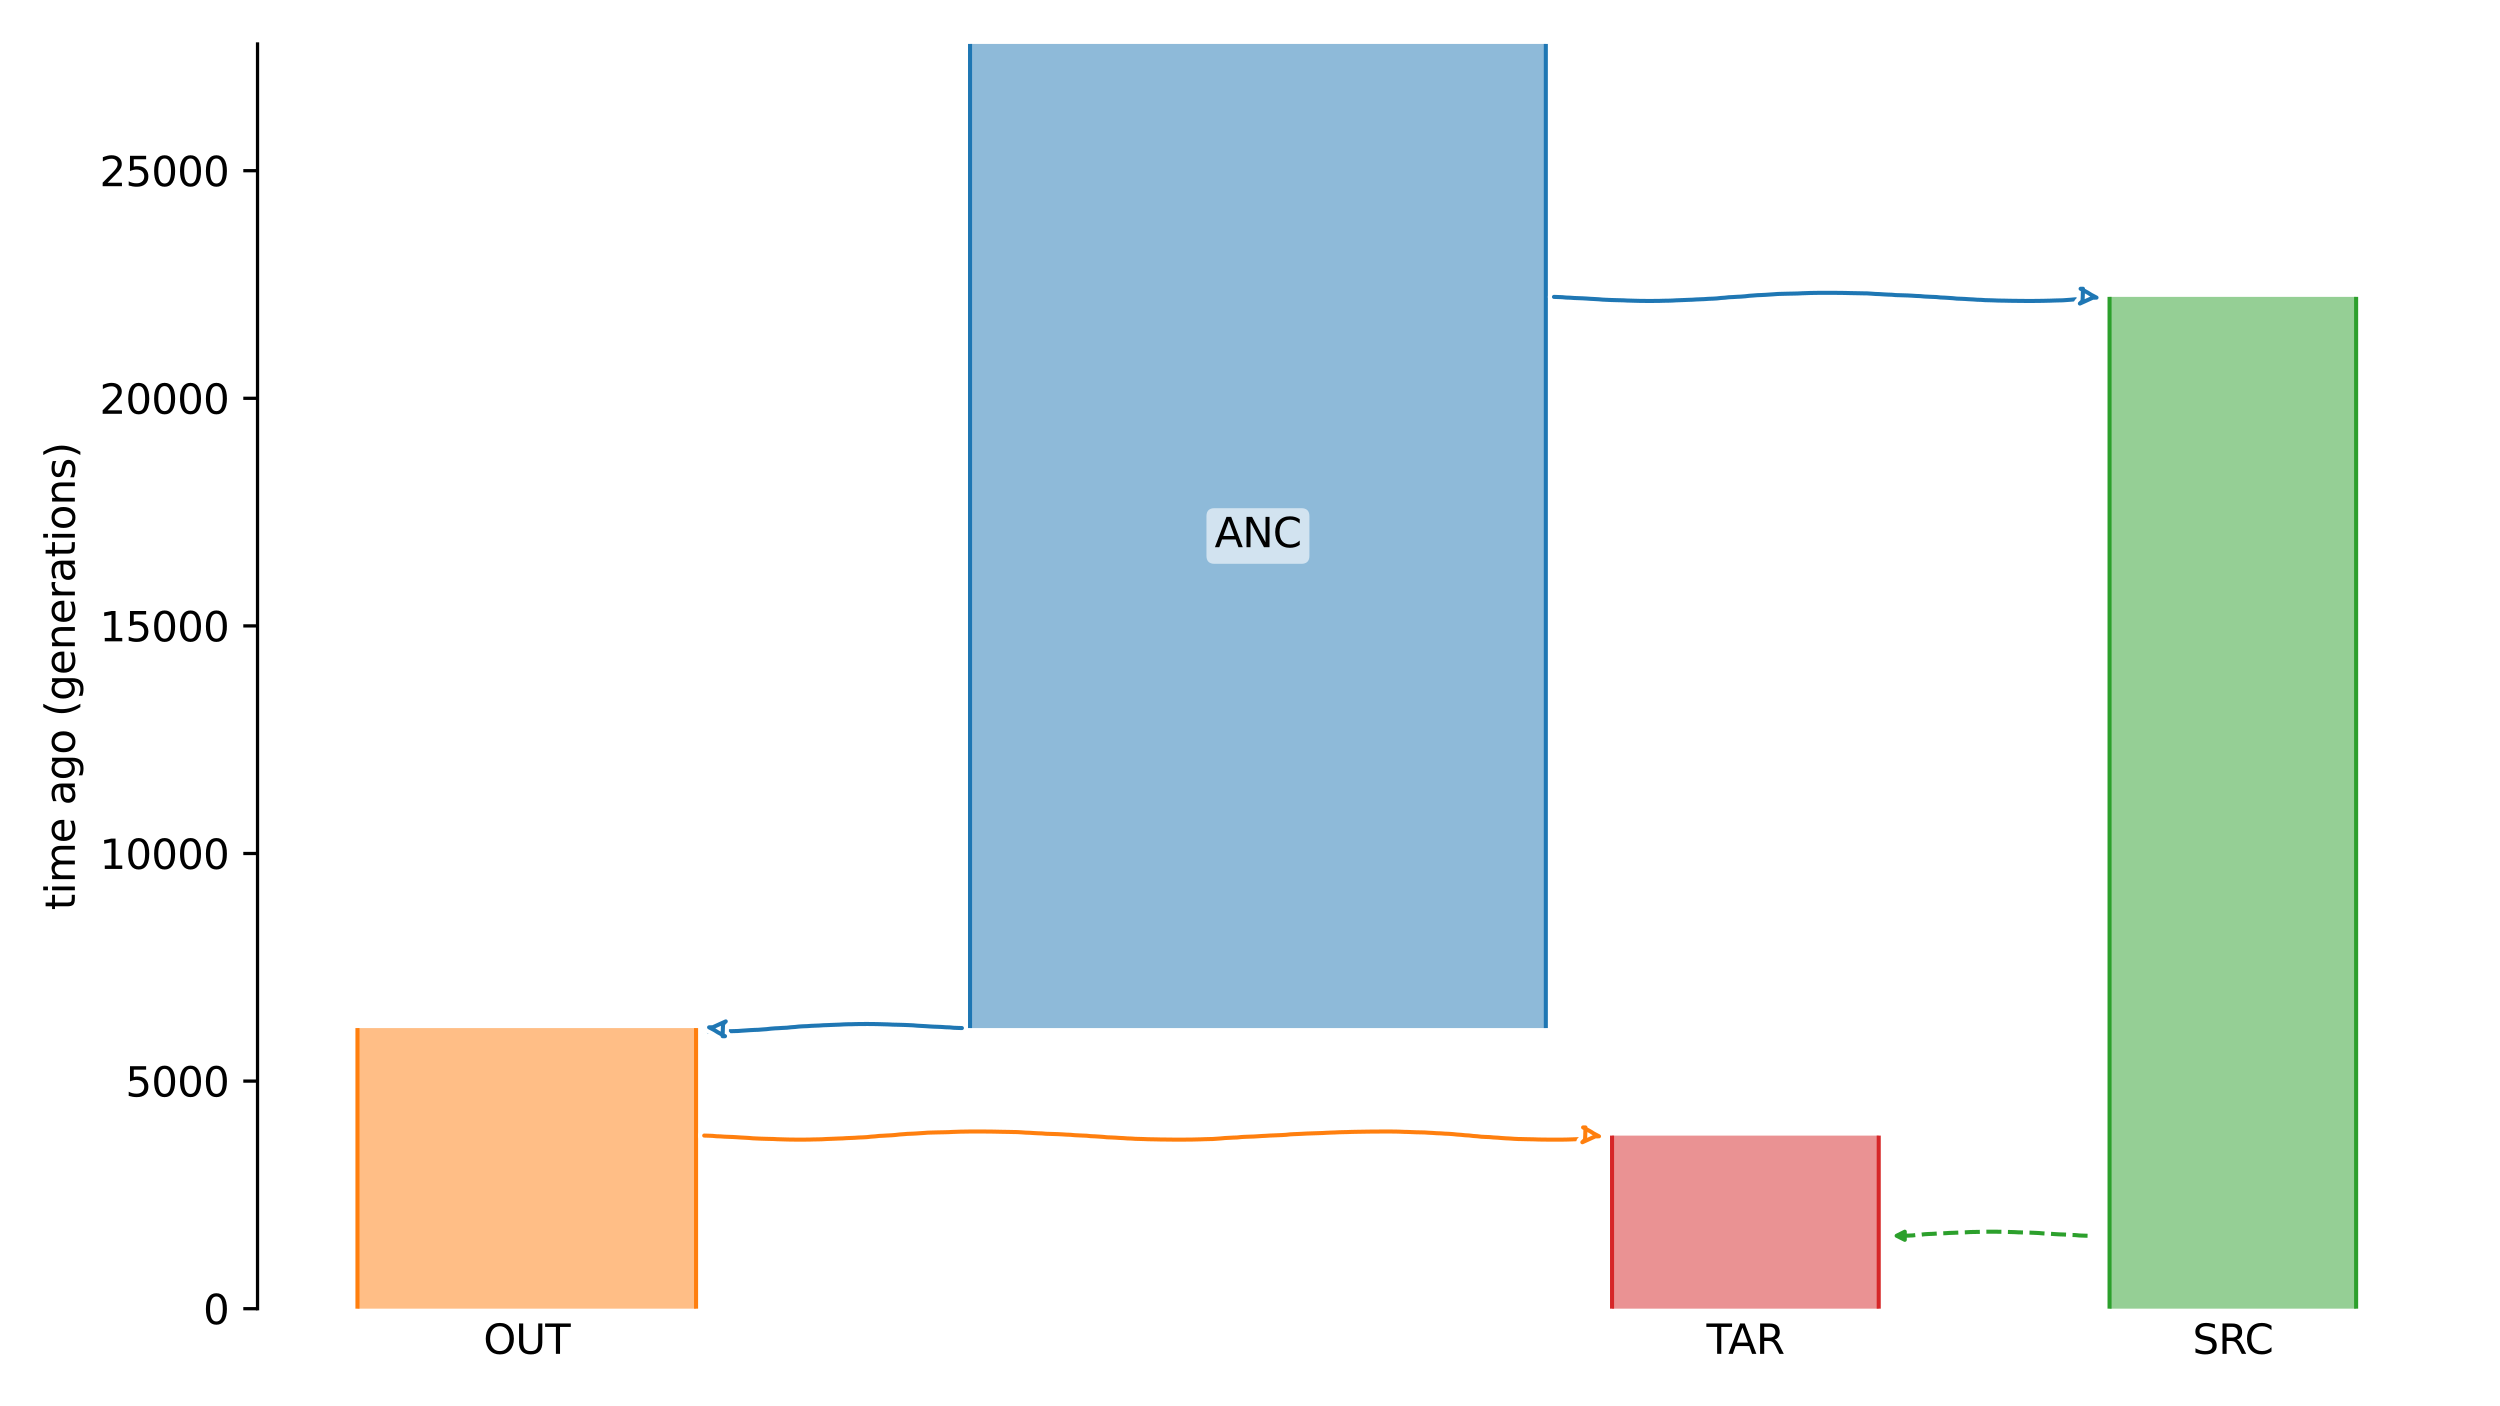 <?xml version="1.0" encoding="utf-8" standalone="no"?>
<!DOCTYPE svg PUBLIC "-//W3C//DTD SVG 1.1//EN"
  "http://www.w3.org/Graphics/SVG/1.1/DTD/svg11.dtd">
<svg xmlns:xlink="http://www.w3.org/1999/xlink" width="614.4pt" height="345.6pt" viewBox="0 0 614.4 345.6" xmlns="http://www.w3.org/2000/svg" version="1.1">
 <defs>
  <style type="text/css">*{stroke-linejoin: round; stroke-linecap: butt}</style>
 </defs>
 <g id="figure_1">
  <g id="patch_1">
   <path d="M 0 345.6 
L 614.4 345.6 
L 614.4 0 
L 0 0 
z
" style="fill: #ffffff"/>
  </g>
  <g id="axes_1">
   <g id="patch_2">
    <path d="M 63.291 321.622 
L 603.6 321.622 
L 603.6 10.8 
L 63.291 10.8 
z
" style="fill: #ffffff"/>
   </g>
   <path d="M 513.039 303.701 
L 512.039 303.669 
L 511.039 303.632 
L 510.039 303.535 
L 509.039 303.502 
L 508.039 303.429 
L 507.039 303.39 
L 506.039 303.355 
L 505.039 303.297 
L 504.039 303.227 
L 503.039 303.175 
L 502.039 303.115 
L 501.039 303.027 
L 500.039 302.981 
L 499.039 302.939 
L 498.039 302.908 
L 497.039 302.882 
L 496.039 302.861 
L 495.039 302.807 
L 494.039 302.779 
L 493.039 302.749 
L 492.039 302.724 
L 491.039 302.712 
L 490.039 302.702 
L 489.039 302.702 
L 488.039 302.712 
L 487.039 302.724 
L 486.039 302.755 
L 485.039 302.766 
L 484.039 302.796 
L 483.039 302.856 
L 482.039 302.893 
L 481.039 302.932 
L 480.039 302.974 
L 479.039 303.007 
L 478.039 303.075 
L 477.039 303.114 
L 476.039 303.156 
L 475.039 303.227 
L 474.039 303.263 
L 473.039 303.322 
L 472.039 303.433 
L 471.039 303.503 
L 470.039 303.616 
L 469.039 303.662 
L 467.119 303.723 
" clip-path="url(#p2ebaa6ea59)" style="fill: none; stroke-dasharray: 3.7,1.6; stroke-dashoffset: 0; stroke: #2ca02c"/>
   <g id="patch_3">
    <path d="M 238.397 10.8 
L 238.397 252.656 
M 379.903 10.8 
L 379.903 252.656 
" clip-path="url(#p2ebaa6ea59)" style="fill: none; stroke: #ffffff; stroke-width: 3; stroke-linejoin: miter"/>
    <path d="M 238.397 10.8 
L 238.397 252.656 
M 379.903 10.8 
L 379.903 252.656 
" clip-path="url(#p2ebaa6ea59)" style="fill: none; stroke: #1f77b4; stroke-linejoin: miter"/>
    <g id="PolyCollection_1">
     <path d="M 379.903 10.8 
L 238.397 10.8 
L 238.397 252.656 
L 379.903 252.656 
L 379.903 252.656 
L 379.903 10.8 
z
" clip-path="url(#p2ebaa6ea59)" style="fill: #1f77b4; fill-opacity: 0.5"/>
    </g>
    <g id="patch_4">
     <path d="M 87.85 252.656 
L 87.85 321.622 
M 171.063 252.656 
L 171.063 321.622 
" clip-path="url(#p2ebaa6ea59)" style="fill: none; stroke: #ffffff; stroke-width: 3; stroke-linejoin: miter"/>
     <path d="M 87.85 252.656 
L 87.85 321.622 
M 171.063 252.656 
L 171.063 321.622 
" clip-path="url(#p2ebaa6ea59)" style="fill: none; stroke: #ff7f0e; stroke-linejoin: miter"/>
     <g id="PolyCollection_2">
      <path d="M 171.063 252.656 
L 87.85 252.656 
L 87.85 321.622 
L 171.063 321.622 
L 171.063 321.622 
L 171.063 252.656 
z
" clip-path="url(#p2ebaa6ea59)" style="fill: #ff7f0e; fill-opacity: 0.5"/>
     </g>
     <g id="patch_5">
      <path d="M 518.443 72.964 
L 518.443 321.622 
M 579.04 72.964 
L 579.04 321.622 
" clip-path="url(#p2ebaa6ea59)" style="fill: none; stroke: #ffffff; stroke-width: 3; stroke-linejoin: miter"/>
      <path d="M 518.443 72.964 
L 518.443 321.622 
M 579.04 72.964 
L 579.04 321.622 
" clip-path="url(#p2ebaa6ea59)" style="fill: none; stroke: #2ca02c; stroke-linejoin: miter"/>
      <g id="PolyCollection_3">
       <path d="M 579.04 72.964 
L 518.443 72.964 
L 518.443 321.622 
L 579.04 321.622 
L 579.04 321.622 
L 579.04 72.964 
z
" clip-path="url(#p2ebaa6ea59)" style="fill: #2ca02c; fill-opacity: 0.5"/>
      </g>
      <g id="patch_6">
       <path d="M 396.176 279.079 
L 396.176 321.622 
M 461.716 279.079 
L 461.716 321.622 
" clip-path="url(#p2ebaa6ea59)" style="fill: none; stroke: #ffffff; stroke-width: 3; stroke-linejoin: miter"/>
       <path d="M 396.176 279.079 
L 396.176 321.622 
M 461.716 279.079 
L 461.716 321.622 
" clip-path="url(#p2ebaa6ea59)" style="fill: none; stroke: #d62728; stroke-linejoin: miter"/>
       <g id="PolyCollection_4">
        <path d="M 461.716 279.079 
L 396.176 279.079 
L 396.176 321.622 
L 461.716 321.622 
L 461.716 321.622 
L 461.716 279.079 
z
" clip-path="url(#p2ebaa6ea59)" style="fill: #d62728; fill-opacity: 0.5"/>
       </g>
       <g id="matplotlib.axis_1">
        <g id="xtick_1">
         <g id="line2d_1"/>
         <g id="text_1">
          <!-- OUT -->
          <g transform="translate(118.807 332.72) scale(0.1 -0.1)">
           <defs>
            <path id="DejaVuSans-4f" d="M 2522 4238 
Q 1834 4238 1429 3725 
Q 1025 3213 1025 2328 
Q 1025 1447 1429 934 
Q 1834 422 2522 422 
Q 3209 422 3611 934 
Q 4013 1447 4013 2328 
Q 4013 3213 3611 3725 
Q 3209 4238 2522 4238 
z
M 2522 4750 
Q 3503 4750 4090 4092 
Q 4678 3434 4678 2328 
Q 4678 1225 4090 567 
Q 3503 -91 2522 -91 
Q 1538 -91 948 565 
Q 359 1222 359 2328 
Q 359 3434 948 4092 
Q 1538 4750 2522 4750 
z
" transform="scale(0.016)"/>
            <path id="DejaVuSans-55" d="M 556 4666 
L 1191 4666 
L 1191 1831 
Q 1191 1081 1462 751 
Q 1734 422 2344 422 
Q 2950 422 3222 751 
Q 3494 1081 3494 1831 
L 3494 4666 
L 4128 4666 
L 4128 1753 
Q 4128 841 3676 375 
Q 3225 -91 2344 -91 
Q 1459 -91 1007 375 
Q 556 841 556 1753 
L 556 4666 
z
" transform="scale(0.016)"/>
            <path id="DejaVuSans-54" d="M -19 4666 
L 3928 4666 
L 3928 4134 
L 2272 4134 
L 2272 0 
L 1638 0 
L 1638 4134 
L -19 4134 
L -19 4666 
z
" transform="scale(0.016)"/>
           </defs>
           <use xlink:href="#DejaVuSans-4f"/>
           <use xlink:href="#DejaVuSans-55" x="78.711"/>
           <use xlink:href="#DejaVuSans-54" x="151.904"/>
          </g>
         </g>
        </g>
        <g id="xtick_2">
         <g id="line2d_2"/>
         <g id="text_2">
          <!-- SRC -->
          <g transform="translate(538.852 332.72) scale(0.1 -0.1)">
           <defs>
            <path id="DejaVuSans-53" d="M 3425 4513 
L 3425 3897 
Q 3066 4069 2747 4153 
Q 2428 4238 2131 4238 
Q 1616 4238 1336 4038 
Q 1056 3838 1056 3469 
Q 1056 3159 1242 3001 
Q 1428 2844 1947 2747 
L 2328 2669 
Q 3034 2534 3370 2195 
Q 3706 1856 3706 1288 
Q 3706 609 3251 259 
Q 2797 -91 1919 -91 
Q 1588 -91 1214 -16 
Q 841 59 441 206 
L 441 856 
Q 825 641 1194 531 
Q 1563 422 1919 422 
Q 2459 422 2753 634 
Q 3047 847 3047 1241 
Q 3047 1584 2836 1778 
Q 2625 1972 2144 2069 
L 1759 2144 
Q 1053 2284 737 2584 
Q 422 2884 422 3419 
Q 422 4038 858 4394 
Q 1294 4750 2059 4750 
Q 2388 4750 2728 4690 
Q 3069 4631 3425 4513 
z
" transform="scale(0.016)"/>
            <path id="DejaVuSans-52" d="M 2841 2188 
Q 3044 2119 3236 1894 
Q 3428 1669 3622 1275 
L 4263 0 
L 3584 0 
L 2988 1197 
Q 2756 1666 2539 1819 
Q 2322 1972 1947 1972 
L 1259 1972 
L 1259 0 
L 628 0 
L 628 4666 
L 2053 4666 
Q 2853 4666 3247 4331 
Q 3641 3997 3641 3322 
Q 3641 2881 3436 2590 
Q 3231 2300 2841 2188 
z
M 1259 4147 
L 1259 2491 
L 2053 2491 
Q 2509 2491 2742 2702 
Q 2975 2913 2975 3322 
Q 2975 3731 2742 3939 
Q 2509 4147 2053 4147 
L 1259 4147 
z
" transform="scale(0.016)"/>
            <path id="DejaVuSans-43" d="M 4122 4306 
L 4122 3641 
Q 3803 3938 3442 4084 
Q 3081 4231 2675 4231 
Q 1875 4231 1450 3742 
Q 1025 3253 1025 2328 
Q 1025 1406 1450 917 
Q 1875 428 2675 428 
Q 3081 428 3442 575 
Q 3803 722 4122 1019 
L 4122 359 
Q 3791 134 3420 21 
Q 3050 -91 2638 -91 
Q 1578 -91 968 557 
Q 359 1206 359 2328 
Q 359 3453 968 4101 
Q 1578 4750 2638 4750 
Q 3056 4750 3426 4639 
Q 3797 4528 4122 4306 
z
" transform="scale(0.016)"/>
           </defs>
           <use xlink:href="#DejaVuSans-53"/>
           <use xlink:href="#DejaVuSans-52" x="63.477"/>
           <use xlink:href="#DejaVuSans-43" x="127.959"/>
          </g>
         </g>
        </g>
        <g id="xtick_3">
         <g id="line2d_3"/>
         <g id="text_3">
          <!-- TAR -->
          <g transform="translate(419.385 332.72) scale(0.1 -0.1)">
           <defs>
            <path id="DejaVuSans-41" d="M 2188 4044 
L 1331 1722 
L 3047 1722 
L 2188 4044 
z
M 1831 4666 
L 2547 4666 
L 4325 0 
L 3669 0 
L 3244 1197 
L 1141 1197 
L 716 0 
L 50 0 
L 1831 4666 
z
" transform="scale(0.016)"/>
           </defs>
           <use xlink:href="#DejaVuSans-54"/>
           <use xlink:href="#DejaVuSans-41" x="53.334"/>
           <use xlink:href="#DejaVuSans-52" x="121.742"/>
          </g>
         </g>
        </g>
       </g>
       <g id="matplotlib.axis_2">
        <g id="ytick_1">
         <g id="line2d_4">
          <defs>
           <path id="m81fc3c67f7" d="M 0 0 
L -3.5 0 
" style="stroke: #000000; stroke-width: 0.8"/>
          </defs>
          <g>
           <use xlink:href="#m81fc3c67f7" x="63.291" y="321.622" style="stroke: #000000; stroke-width: 0.8"/>
          </g>
         </g>
         <g id="text_4">
          <!-- 0 -->
          <g transform="translate(49.928 325.421) scale(0.1 -0.1)">
           <defs>
            <path id="DejaVuSans-30" d="M 2034 4250 
Q 1547 4250 1301 3770 
Q 1056 3291 1056 2328 
Q 1056 1369 1301 889 
Q 1547 409 2034 409 
Q 2525 409 2770 889 
Q 3016 1369 3016 2328 
Q 3016 3291 2770 3770 
Q 2525 4250 2034 4250 
z
M 2034 4750 
Q 2819 4750 3233 4129 
Q 3647 3509 3647 2328 
Q 3647 1150 3233 529 
Q 2819 -91 2034 -91 
Q 1250 -91 836 529 
Q 422 1150 422 2328 
Q 422 3509 836 4129 
Q 1250 4750 2034 4750 
z
" transform="scale(0.016)"/>
           </defs>
           <use xlink:href="#DejaVuSans-30"/>
          </g>
         </g>
        </g>
        <g id="ytick_2">
         <g id="line2d_5">
          <g>
           <use xlink:href="#m81fc3c67f7" x="63.291" y="265.688" style="stroke: #000000; stroke-width: 0.8"/>
          </g>
         </g>
         <g id="text_5">
          <!-- 5000 -->
          <g transform="translate(30.841 269.488) scale(0.1 -0.1)">
           <defs>
            <path id="DejaVuSans-35" d="M 691 4666 
L 3169 4666 
L 3169 4134 
L 1269 4134 
L 1269 2991 
Q 1406 3038 1543 3061 
Q 1681 3084 1819 3084 
Q 2600 3084 3056 2656 
Q 3513 2228 3513 1497 
Q 3513 744 3044 326 
Q 2575 -91 1722 -91 
Q 1428 -91 1123 -41 
Q 819 9 494 109 
L 494 744 
Q 775 591 1075 516 
Q 1375 441 1709 441 
Q 2250 441 2565 725 
Q 2881 1009 2881 1497 
Q 2881 1984 2565 2268 
Q 2250 2553 1709 2553 
Q 1456 2553 1204 2497 
Q 953 2441 691 2322 
L 691 4666 
z
" transform="scale(0.016)"/>
           </defs>
           <use xlink:href="#DejaVuSans-35"/>
           <use xlink:href="#DejaVuSans-30" x="63.623"/>
           <use xlink:href="#DejaVuSans-30" x="127.246"/>
           <use xlink:href="#DejaVuSans-30" x="190.869"/>
          </g>
         </g>
        </g>
        <g id="ytick_3">
         <g id="line2d_6">
          <g>
           <use xlink:href="#m81fc3c67f7" x="63.291" y="209.755" style="stroke: #000000; stroke-width: 0.8"/>
          </g>
         </g>
         <g id="text_6">
          <!-- 10000 -->
          <g transform="translate(24.478 213.554) scale(0.1 -0.1)">
           <defs>
            <path id="DejaVuSans-31" d="M 794 531 
L 1825 531 
L 1825 4091 
L 703 3866 
L 703 4441 
L 1819 4666 
L 2450 4666 
L 2450 531 
L 3481 531 
L 3481 0 
L 794 0 
L 794 531 
z
" transform="scale(0.016)"/>
           </defs>
           <use xlink:href="#DejaVuSans-31"/>
           <use xlink:href="#DejaVuSans-30" x="63.623"/>
           <use xlink:href="#DejaVuSans-30" x="127.246"/>
           <use xlink:href="#DejaVuSans-30" x="190.869"/>
           <use xlink:href="#DejaVuSans-30" x="254.492"/>
          </g>
         </g>
        </g>
        <g id="ytick_4">
         <g id="line2d_7">
          <g>
           <use xlink:href="#m81fc3c67f7" x="63.291" y="153.822" style="stroke: #000000; stroke-width: 0.8"/>
          </g>
         </g>
         <g id="text_7">
          <!-- 15000 -->
          <g transform="translate(24.478 157.621) scale(0.1 -0.1)">
           <use xlink:href="#DejaVuSans-31"/>
           <use xlink:href="#DejaVuSans-35" x="63.623"/>
           <use xlink:href="#DejaVuSans-30" x="127.246"/>
           <use xlink:href="#DejaVuSans-30" x="190.869"/>
           <use xlink:href="#DejaVuSans-30" x="254.492"/>
          </g>
         </g>
        </g>
        <g id="ytick_5">
         <g id="line2d_8">
          <g>
           <use xlink:href="#m81fc3c67f7" x="63.291" y="97.888" style="stroke: #000000; stroke-width: 0.8"/>
          </g>
         </g>
         <g id="text_8">
          <!-- 20000 -->
          <g transform="translate(24.478 101.688) scale(0.1 -0.1)">
           <defs>
            <path id="DejaVuSans-32" d="M 1228 531 
L 3431 531 
L 3431 0 
L 469 0 
L 469 531 
Q 828 903 1448 1529 
Q 2069 2156 2228 2338 
Q 2531 2678 2651 2914 
Q 2772 3150 2772 3378 
Q 2772 3750 2511 3984 
Q 2250 4219 1831 4219 
Q 1534 4219 1204 4116 
Q 875 4013 500 3803 
L 500 4441 
Q 881 4594 1212 4672 
Q 1544 4750 1819 4750 
Q 2544 4750 2975 4387 
Q 3406 4025 3406 3419 
Q 3406 3131 3298 2873 
Q 3191 2616 2906 2266 
Q 2828 2175 2409 1742 
Q 1991 1309 1228 531 
z
" transform="scale(0.016)"/>
           </defs>
           <use xlink:href="#DejaVuSans-32"/>
           <use xlink:href="#DejaVuSans-30" x="63.623"/>
           <use xlink:href="#DejaVuSans-30" x="127.246"/>
           <use xlink:href="#DejaVuSans-30" x="190.869"/>
           <use xlink:href="#DejaVuSans-30" x="254.492"/>
          </g>
         </g>
        </g>
        <g id="ytick_6">
         <g id="line2d_9">
          <g>
           <use xlink:href="#m81fc3c67f7" x="63.291" y="41.955" style="stroke: #000000; stroke-width: 0.8"/>
          </g>
         </g>
         <g id="text_9">
          <!-- 25000 -->
          <g transform="translate(24.478 45.754) scale(0.1 -0.1)">
           <use xlink:href="#DejaVuSans-32"/>
           <use xlink:href="#DejaVuSans-35" x="63.623"/>
           <use xlink:href="#DejaVuSans-30" x="127.246"/>
           <use xlink:href="#DejaVuSans-30" x="190.869"/>
           <use xlink:href="#DejaVuSans-30" x="254.492"/>
          </g>
         </g>
        </g>
        <g id="text_10">
         <!-- time ago (generations) -->
         <g transform="translate(18.398 223.682) rotate(-90) scale(0.1 -0.1)">
          <defs>
           <path id="DejaVuSans-74" d="M 1172 4494 
L 1172 3500 
L 2356 3500 
L 2356 3053 
L 1172 3053 
L 1172 1153 
Q 1172 725 1289 603 
Q 1406 481 1766 481 
L 2356 481 
L 2356 0 
L 1766 0 
Q 1100 0 847 248 
Q 594 497 594 1153 
L 594 3053 
L 172 3053 
L 172 3500 
L 594 3500 
L 594 4494 
L 1172 4494 
z
" transform="scale(0.016)"/>
           <path id="DejaVuSans-69" d="M 603 3500 
L 1178 3500 
L 1178 0 
L 603 0 
L 603 3500 
z
M 603 4863 
L 1178 4863 
L 1178 4134 
L 603 4134 
L 603 4863 
z
" transform="scale(0.016)"/>
           <path id="DejaVuSans-6d" d="M 3328 2828 
Q 3544 3216 3844 3400 
Q 4144 3584 4550 3584 
Q 5097 3584 5394 3201 
Q 5691 2819 5691 2113 
L 5691 0 
L 5113 0 
L 5113 2094 
Q 5113 2597 4934 2840 
Q 4756 3084 4391 3084 
Q 3944 3084 3684 2787 
Q 3425 2491 3425 1978 
L 3425 0 
L 2847 0 
L 2847 2094 
Q 2847 2600 2669 2842 
Q 2491 3084 2119 3084 
Q 1678 3084 1418 2786 
Q 1159 2488 1159 1978 
L 1159 0 
L 581 0 
L 581 3500 
L 1159 3500 
L 1159 2956 
Q 1356 3278 1631 3431 
Q 1906 3584 2284 3584 
Q 2666 3584 2933 3390 
Q 3200 3197 3328 2828 
z
" transform="scale(0.016)"/>
           <path id="DejaVuSans-65" d="M 3597 1894 
L 3597 1613 
L 953 1613 
Q 991 1019 1311 708 
Q 1631 397 2203 397 
Q 2534 397 2845 478 
Q 3156 559 3463 722 
L 3463 178 
Q 3153 47 2828 -22 
Q 2503 -91 2169 -91 
Q 1331 -91 842 396 
Q 353 884 353 1716 
Q 353 2575 817 3079 
Q 1281 3584 2069 3584 
Q 2775 3584 3186 3129 
Q 3597 2675 3597 1894 
z
M 3022 2063 
Q 3016 2534 2758 2815 
Q 2500 3097 2075 3097 
Q 1594 3097 1305 2825 
Q 1016 2553 972 2059 
L 3022 2063 
z
" transform="scale(0.016)"/>
           <path id="DejaVuSans-20" transform="scale(0.016)"/>
           <path id="DejaVuSans-61" d="M 2194 1759 
Q 1497 1759 1228 1600 
Q 959 1441 959 1056 
Q 959 750 1161 570 
Q 1363 391 1709 391 
Q 2188 391 2477 730 
Q 2766 1069 2766 1631 
L 2766 1759 
L 2194 1759 
z
M 3341 1997 
L 3341 0 
L 2766 0 
L 2766 531 
Q 2569 213 2275 61 
Q 1981 -91 1556 -91 
Q 1019 -91 701 211 
Q 384 513 384 1019 
Q 384 1609 779 1909 
Q 1175 2209 1959 2209 
L 2766 2209 
L 2766 2266 
Q 2766 2663 2505 2880 
Q 2244 3097 1772 3097 
Q 1472 3097 1187 3025 
Q 903 2953 641 2809 
L 641 3341 
Q 956 3463 1253 3523 
Q 1550 3584 1831 3584 
Q 2591 3584 2966 3190 
Q 3341 2797 3341 1997 
z
" transform="scale(0.016)"/>
           <path id="DejaVuSans-67" d="M 2906 1791 
Q 2906 2416 2648 2759 
Q 2391 3103 1925 3103 
Q 1463 3103 1205 2759 
Q 947 2416 947 1791 
Q 947 1169 1205 825 
Q 1463 481 1925 481 
Q 2391 481 2648 825 
Q 2906 1169 2906 1791 
z
M 3481 434 
Q 3481 -459 3084 -895 
Q 2688 -1331 1869 -1331 
Q 1566 -1331 1297 -1286 
Q 1028 -1241 775 -1147 
L 775 -588 
Q 1028 -725 1275 -790 
Q 1522 -856 1778 -856 
Q 2344 -856 2625 -561 
Q 2906 -266 2906 331 
L 2906 616 
Q 2728 306 2450 153 
Q 2172 0 1784 0 
Q 1141 0 747 490 
Q 353 981 353 1791 
Q 353 2603 747 3093 
Q 1141 3584 1784 3584 
Q 2172 3584 2450 3431 
Q 2728 3278 2906 2969 
L 2906 3500 
L 3481 3500 
L 3481 434 
z
" transform="scale(0.016)"/>
           <path id="DejaVuSans-6f" d="M 1959 3097 
Q 1497 3097 1228 2736 
Q 959 2375 959 1747 
Q 959 1119 1226 758 
Q 1494 397 1959 397 
Q 2419 397 2687 759 
Q 2956 1122 2956 1747 
Q 2956 2369 2687 2733 
Q 2419 3097 1959 3097 
z
M 1959 3584 
Q 2709 3584 3137 3096 
Q 3566 2609 3566 1747 
Q 3566 888 3137 398 
Q 2709 -91 1959 -91 
Q 1206 -91 779 398 
Q 353 888 353 1747 
Q 353 2609 779 3096 
Q 1206 3584 1959 3584 
z
" transform="scale(0.016)"/>
           <path id="DejaVuSans-28" d="M 1984 4856 
Q 1566 4138 1362 3434 
Q 1159 2731 1159 2009 
Q 1159 1288 1364 580 
Q 1569 -128 1984 -844 
L 1484 -844 
Q 1016 -109 783 600 
Q 550 1309 550 2009 
Q 550 2706 781 3412 
Q 1013 4119 1484 4856 
L 1984 4856 
z
" transform="scale(0.016)"/>
           <path id="DejaVuSans-6e" d="M 3513 2113 
L 3513 0 
L 2938 0 
L 2938 2094 
Q 2938 2591 2744 2837 
Q 2550 3084 2163 3084 
Q 1697 3084 1428 2787 
Q 1159 2491 1159 1978 
L 1159 0 
L 581 0 
L 581 3500 
L 1159 3500 
L 1159 2956 
Q 1366 3272 1645 3428 
Q 1925 3584 2291 3584 
Q 2894 3584 3203 3211 
Q 3513 2838 3513 2113 
z
" transform="scale(0.016)"/>
           <path id="DejaVuSans-72" d="M 2631 2963 
Q 2534 3019 2420 3045 
Q 2306 3072 2169 3072 
Q 1681 3072 1420 2755 
Q 1159 2438 1159 1844 
L 1159 0 
L 581 0 
L 581 3500 
L 1159 3500 
L 1159 2956 
Q 1341 3275 1631 3429 
Q 1922 3584 2338 3584 
Q 2397 3584 2469 3576 
Q 2541 3569 2628 3553 
L 2631 2963 
z
" transform="scale(0.016)"/>
           <path id="DejaVuSans-73" d="M 2834 3397 
L 2834 2853 
Q 2591 2978 2328 3040 
Q 2066 3103 1784 3103 
Q 1356 3103 1142 2972 
Q 928 2841 928 2578 
Q 928 2378 1081 2264 
Q 1234 2150 1697 2047 
L 1894 2003 
Q 2506 1872 2764 1633 
Q 3022 1394 3022 966 
Q 3022 478 2636 193 
Q 2250 -91 1575 -91 
Q 1294 -91 989 -36 
Q 684 19 347 128 
L 347 722 
Q 666 556 975 473 
Q 1284 391 1588 391 
Q 1994 391 2212 530 
Q 2431 669 2431 922 
Q 2431 1156 2273 1281 
Q 2116 1406 1581 1522 
L 1381 1569 
Q 847 1681 609 1914 
Q 372 2147 372 2553 
Q 372 3047 722 3315 
Q 1072 3584 1716 3584 
Q 2034 3584 2315 3537 
Q 2597 3491 2834 3397 
z
" transform="scale(0.016)"/>
           <path id="DejaVuSans-29" d="M 513 4856 
L 1013 4856 
Q 1481 4119 1714 3412 
Q 1947 2706 1947 2009 
Q 1947 1309 1714 600 
Q 1481 -109 1013 -844 
L 513 -844 
Q 928 -128 1133 580 
Q 1338 1288 1338 2009 
Q 1338 2731 1133 3434 
Q 928 4138 513 4856 
z
" transform="scale(0.016)"/>
          </defs>
          <use xlink:href="#DejaVuSans-74"/>
          <use xlink:href="#DejaVuSans-69" x="39.209"/>
          <use xlink:href="#DejaVuSans-6d" x="66.992"/>
          <use xlink:href="#DejaVuSans-65" x="164.404"/>
          <use xlink:href="#DejaVuSans-20" x="225.928"/>
          <use xlink:href="#DejaVuSans-61" x="257.715"/>
          <use xlink:href="#DejaVuSans-67" x="318.994"/>
          <use xlink:href="#DejaVuSans-6f" x="382.471"/>
          <use xlink:href="#DejaVuSans-20" x="443.652"/>
          <use xlink:href="#DejaVuSans-28" x="475.439"/>
          <use xlink:href="#DejaVuSans-67" x="514.453"/>
          <use xlink:href="#DejaVuSans-65" x="577.93"/>
          <use xlink:href="#DejaVuSans-6e" x="639.453"/>
          <use xlink:href="#DejaVuSans-65" x="702.832"/>
          <use xlink:href="#DejaVuSans-72" x="764.355"/>
          <use xlink:href="#DejaVuSans-61" x="805.469"/>
          <use xlink:href="#DejaVuSans-74" x="866.748"/>
          <use xlink:href="#DejaVuSans-69" x="905.957"/>
          <use xlink:href="#DejaVuSans-6f" x="933.74"/>
          <use xlink:href="#DejaVuSans-6e" x="994.922"/>
          <use xlink:href="#DejaVuSans-73" x="1058.301"/>
          <use xlink:href="#DejaVuSans-29" x="1110.4"/>
         </g>
        </g>
       </g>
       <g id="patch_7">
        <path d="M 236.395 252.656 
L 235.395 252.625 
L 234.395 252.588 
L 233.395 252.49 
L 232.395 252.457 
L 231.395 252.384 
L 230.395 252.345 
L 229.395 252.31 
L 228.395 252.252 
L 227.395 252.182 
L 226.395 252.13 
L 225.395 252.071 
L 224.395 251.982 
L 223.395 251.936 
L 222.395 251.894 
L 221.395 251.863 
L 220.395 251.837 
L 219.395 251.816 
L 218.395 251.762 
L 217.395 251.734 
L 216.395 251.704 
L 215.395 251.679 
L 214.395 251.667 
L 213.395 251.657 
L 212.395 251.658 
L 211.395 251.667 
L 210.395 251.679 
L 209.395 251.71 
L 208.395 251.721 
L 207.395 251.751 
L 206.395 251.811 
L 205.395 251.848 
L 204.395 251.887 
L 203.395 251.93 
L 202.395 251.962 
L 201.395 252.03 
L 200.395 252.069 
L 199.395 252.112 
L 198.395 252.182 
L 197.395 252.219 
L 196.395 252.277 
L 195.395 252.388 
L 194.395 252.459 
L 193.395 252.571 
L 192.395 252.617 
L 191.395 252.679 
L 190.395 252.727 
L 189.395 252.808 
L 188.395 252.926 
L 187.395 252.997 
L 186.395 253.08 
L 185.395 253.113 
L 184.395 253.164 
L 183.395 253.233 
L 182.395 253.299 
L 181.395 253.376 
L 180.395 253.403 
L 179.395 253.43 
L 178.395 253.452 
L 177.395 253.472 
L 176.395 253.498 
L 175.395 253.548 
L 174.179 253.583 
" clip-path="url(#p2ebaa6ea59)" style="fill: none; stroke: #ffffff; stroke-width: 3; stroke-linecap: round"/>
        <path d="M 236.395 252.656 
L 235.395 252.625 
L 234.395 252.588 
L 233.395 252.49 
L 232.395 252.457 
L 231.395 252.384 
L 230.395 252.345 
L 229.395 252.31 
L 228.395 252.252 
L 227.395 252.182 
L 226.395 252.13 
L 225.395 252.071 
L 224.395 251.982 
L 223.395 251.936 
L 222.395 251.894 
L 221.395 251.863 
L 220.395 251.837 
L 219.395 251.816 
L 218.395 251.762 
L 217.395 251.734 
L 216.395 251.704 
L 215.395 251.679 
L 214.395 251.667 
L 213.395 251.657 
L 212.395 251.658 
L 211.395 251.667 
L 210.395 251.679 
L 209.395 251.71 
L 208.395 251.721 
L 207.395 251.751 
L 206.395 251.811 
L 205.395 251.848 
L 204.395 251.887 
L 203.395 251.93 
L 202.395 251.962 
L 201.395 252.03 
L 200.395 252.069 
L 199.395 252.112 
L 198.395 252.182 
L 197.395 252.219 
L 196.395 252.277 
L 195.395 252.388 
L 194.395 252.459 
L 193.395 252.571 
L 192.395 252.617 
L 191.395 252.679 
L 190.395 252.727 
L 189.395 252.808 
L 188.395 252.926 
L 187.395 252.997 
L 186.395 253.08 
L 185.395 253.113 
L 184.395 253.164 
L 183.395 253.233 
L 182.395 253.299 
L 181.395 253.376 
L 180.395 253.403 
L 179.395 253.43 
L 178.395 253.452 
L 177.395 253.472 
L 176.395 253.498 
L 175.395 253.548 
L 174.179 253.583 
" clip-path="url(#p2ebaa6ea59)" style="fill: none; stroke: #1f77b4; stroke-linecap: round"/>
        <path d="M 178.179 254.656 
L 177.298 254.181 
L 176.42 253.7 
L 175.57 253.166 
L 174.268 252.478 
L 175.195 252.452 
L 176.107 252.04 
L 177.017 251.624 
L 178.359 251.017 
L 177.704 251.656 
L 177.653 252.656 
L 177.593 254.656 
z
" clip-path="url(#p2ebaa6ea59)" style="fill: #ffffff; stroke: #ffffff; stroke-width: 3; stroke-linecap: round"/>
        <path d="M 178.179 254.656 
L 177.298 254.181 
L 176.42 253.7 
L 175.57 253.166 
L 174.268 252.478 
L 175.195 252.452 
L 176.107 252.04 
L 177.017 251.624 
L 178.359 251.017 
L 177.704 251.656 
L 177.653 252.656 
L 177.593 254.656 
z
" clip-path="url(#p2ebaa6ea59)" style="fill: #ffffff; stroke: #1f77b4; stroke-linecap: round"/>
        <g id="patch_8">
         <path d="M 381.903 72.964 
L 382.903 72.996 
L 383.903 73.033 
L 384.903 73.13 
L 385.903 73.163 
L 386.903 73.237 
L 387.903 73.275 
L 388.903 73.311 
L 389.903 73.368 
L 390.903 73.439 
L 391.903 73.491 
L 392.903 73.55 
L 393.903 73.638 
L 394.903 73.684 
L 395.903 73.727 
L 396.903 73.757 
L 397.903 73.783 
L 398.903 73.804 
L 399.903 73.859 
L 400.903 73.887 
L 401.903 73.916 
L 402.903 73.942 
L 403.903 73.953 
L 404.903 73.963 
L 405.903 73.963 
L 406.903 73.953 
L 407.903 73.942 
L 408.903 73.911 
L 409.903 73.899 
L 410.903 73.869 
L 411.903 73.81 
L 412.903 73.772 
L 413.903 73.733 
L 414.903 73.691 
L 415.903 73.658 
L 416.903 73.591 
L 417.903 73.551 
L 418.903 73.509 
L 419.903 73.438 
L 420.903 73.402 
L 421.903 73.343 
L 422.903 73.232 
L 423.903 73.162 
L 424.903 73.049 
L 425.903 73.003 
L 426.903 72.942 
L 427.903 72.893 
L 428.903 72.813 
L 429.903 72.694 
L 430.903 72.624 
L 431.903 72.541 
L 432.903 72.507 
L 433.903 72.456 
L 434.903 72.388 
L 435.903 72.322 
L 436.903 72.245 
L 437.903 72.217 
L 438.903 72.191 
L 439.903 72.168 
L 440.903 72.149 
L 441.903 72.122 
L 442.903 72.072 
L 443.903 72.037 
L 444.903 72.002 
L 445.903 71.986 
L 446.903 71.97 
L 447.903 71.967 
L 448.903 71.965 
L 449.903 71.965 
L 450.903 71.967 
L 451.903 71.98 
L 452.903 71.989 
L 453.903 72.01 
L 454.903 72.033 
L 455.903 72.05 
L 456.903 72.069 
L 457.903 72.089 
L 458.903 72.106 
L 459.903 72.169 
L 460.903 72.244 
L 461.903 72.277 
L 462.903 72.344 
L 463.903 72.398 
L 464.903 72.432 
L 465.903 72.522 
L 466.903 72.551 
L 467.903 72.582 
L 468.903 72.613 
L 469.903 72.668 
L 470.903 72.733 
L 471.903 72.771 
L 472.903 72.867 
L 473.903 72.916 
L 474.903 72.96 
L 475.903 73 
L 476.903 73.108 
L 477.903 73.15 
L 478.903 73.212 
L 479.903 73.282 
L 480.903 73.387 
L 481.903 73.424 
L 482.903 73.47 
L 483.903 73.538 
L 484.903 73.587 
L 485.903 73.664 
L 486.903 73.695 
L 487.903 73.764 
L 488.903 73.788 
L 489.903 73.817 
L 490.903 73.859 
L 491.903 73.88 
L 492.903 73.894 
L 493.903 73.921 
L 494.903 73.93 
L 495.903 73.943 
L 496.903 73.954 
L 497.903 73.96 
L 498.903 73.964 
L 499.903 73.959 
L 500.903 73.945 
L 501.903 73.938 
L 502.903 73.913 
L 503.903 73.89 
L 504.903 73.853 
L 505.903 73.827 
L 506.903 73.805 
L 507.903 73.736 
L 508.903 73.662 
L 509.903 73.568 
L 510.903 73.517 
L 511.903 73.463 
L 512.903 73.428 
L 513.903 73.322 
L 515.329 73.269 
" clip-path="url(#p2ebaa6ea59)" style="fill: none; stroke: #ffffff; stroke-width: 3; stroke-linecap: round"/>
         <path d="M 381.903 72.964 
L 382.903 72.996 
L 383.903 73.033 
L 384.903 73.13 
L 385.903 73.163 
L 386.903 73.237 
L 387.903 73.275 
L 388.903 73.311 
L 389.903 73.368 
L 390.903 73.439 
L 391.903 73.491 
L 392.903 73.55 
L 393.903 73.638 
L 394.903 73.684 
L 395.903 73.727 
L 396.903 73.757 
L 397.903 73.783 
L 398.903 73.804 
L 399.903 73.859 
L 400.903 73.887 
L 401.903 73.916 
L 402.903 73.942 
L 403.903 73.953 
L 404.903 73.963 
L 405.903 73.963 
L 406.903 73.953 
L 407.903 73.942 
L 408.903 73.911 
L 409.903 73.899 
L 410.903 73.869 
L 411.903 73.81 
L 412.903 73.772 
L 413.903 73.733 
L 414.903 73.691 
L 415.903 73.658 
L 416.903 73.591 
L 417.903 73.551 
L 418.903 73.509 
L 419.903 73.438 
L 420.903 73.402 
L 421.903 73.343 
L 422.903 73.232 
L 423.903 73.162 
L 424.903 73.049 
L 425.903 73.003 
L 426.903 72.942 
L 427.903 72.893 
L 428.903 72.813 
L 429.903 72.694 
L 430.903 72.624 
L 431.903 72.541 
L 432.903 72.507 
L 433.903 72.456 
L 434.903 72.388 
L 435.903 72.322 
L 436.903 72.245 
L 437.903 72.217 
L 438.903 72.191 
L 439.903 72.168 
L 440.903 72.149 
L 441.903 72.122 
L 442.903 72.072 
L 443.903 72.037 
L 444.903 72.002 
L 445.903 71.986 
L 446.903 71.97 
L 447.903 71.967 
L 448.903 71.965 
L 449.903 71.965 
L 450.903 71.967 
L 451.903 71.98 
L 452.903 71.989 
L 453.903 72.01 
L 454.903 72.033 
L 455.903 72.05 
L 456.903 72.069 
L 457.903 72.089 
L 458.903 72.106 
L 459.903 72.169 
L 460.903 72.244 
L 461.903 72.277 
L 462.903 72.344 
L 463.903 72.398 
L 464.903 72.432 
L 465.903 72.522 
L 466.903 72.551 
L 467.903 72.582 
L 468.903 72.613 
L 469.903 72.668 
L 470.903 72.733 
L 471.903 72.771 
L 472.903 72.867 
L 473.903 72.916 
L 474.903 72.96 
L 475.903 73 
L 476.903 73.108 
L 477.903 73.15 
L 478.903 73.212 
L 479.903 73.282 
L 480.903 73.387 
L 481.903 73.424 
L 482.903 73.47 
L 483.903 73.538 
L 484.903 73.587 
L 485.903 73.664 
L 486.903 73.695 
L 487.903 73.764 
L 488.903 73.788 
L 489.903 73.817 
L 490.903 73.859 
L 491.903 73.88 
L 492.903 73.894 
L 493.903 73.921 
L 494.903 73.93 
L 495.903 73.943 
L 496.903 73.954 
L 497.903 73.96 
L 498.903 73.964 
L 499.903 73.959 
L 500.903 73.945 
L 501.903 73.938 
L 502.903 73.913 
L 503.903 73.89 
L 504.903 73.853 
L 505.903 73.827 
L 506.903 73.805 
L 507.903 73.736 
L 508.903 73.662 
L 509.903 73.568 
L 510.903 73.517 
L 511.903 73.463 
L 512.903 73.428 
L 513.903 73.322 
L 515.329 73.269 
" clip-path="url(#p2ebaa6ea59)" style="fill: none; stroke: #1f77b4; stroke-linecap: round"/>
         <path d="M 511.329 70.964 
L 512.209 71.44 
L 513.087 71.92 
L 513.938 72.455 
L 515.24 73.142 
L 514.312 73.168 
L 513.401 73.581 
L 512.49 73.996 
L 511.148 74.603 
L 511.803 73.964 
L 511.855 72.964 
L 511.914 70.964 
z
" clip-path="url(#p2ebaa6ea59)" style="fill: #ffffff; stroke: #ffffff; stroke-width: 3; stroke-linecap: round"/>
         <path d="M 511.329 70.964 
L 512.209 71.44 
L 513.087 71.92 
L 513.938 72.455 
L 515.24 73.142 
L 514.312 73.168 
L 513.401 73.581 
L 512.49 73.996 
L 511.148 74.603 
L 511.803 73.964 
L 511.855 72.964 
L 511.914 70.964 
z
" clip-path="url(#p2ebaa6ea59)" style="fill: #ffffff; stroke: #1f77b4; stroke-linecap: round"/>
         <g id="patch_9">
          <path d="M 173.066 279.079 
L 174.066 279.11 
L 175.066 279.147 
L 176.066 279.245 
L 177.066 279.278 
L 178.066 279.351 
L 179.066 279.39 
L 180.066 279.425 
L 181.066 279.483 
L 182.066 279.553 
L 183.066 279.605 
L 184.066 279.664 
L 185.066 279.753 
L 186.066 279.799 
L 187.066 279.841 
L 188.066 279.872 
L 189.066 279.898 
L 190.066 279.919 
L 191.066 279.973 
L 192.066 280.001 
L 193.066 280.031 
L 194.066 280.056 
L 195.066 280.067 
L 196.066 280.078 
L 197.066 280.077 
L 198.066 280.068 
L 199.066 280.056 
L 200.066 280.025 
L 201.066 280.014 
L 202.066 279.984 
L 203.066 279.924 
L 204.066 279.887 
L 205.066 279.848 
L 206.066 279.805 
L 207.066 279.773 
L 208.066 279.705 
L 209.066 279.666 
L 210.066 279.623 
L 211.066 279.553 
L 212.066 279.516 
L 213.066 279.458 
L 214.066 279.347 
L 215.066 279.276 
L 216.066 279.163 
L 217.066 279.118 
L 218.066 279.056 
L 219.066 279.008 
L 220.066 278.927 
L 221.066 278.809 
L 222.066 278.738 
L 223.066 278.655 
L 224.066 278.622 
L 225.066 278.571 
L 226.066 278.502 
L 227.066 278.436 
L 228.066 278.359 
L 229.066 278.332 
L 230.066 278.305 
L 231.066 278.283 
L 232.066 278.263 
L 233.066 278.237 
L 234.066 278.187 
L 235.066 278.152 
L 236.066 278.116 
L 237.066 278.101 
L 238.066 278.085 
L 239.066 278.082 
L 240.066 278.079 
L 241.066 278.08 
L 242.066 278.082 
L 243.066 278.095 
L 244.066 278.103 
L 245.066 278.125 
L 246.066 278.148 
L 247.066 278.165 
L 248.066 278.183 
L 249.066 278.204 
L 250.066 278.221 
L 251.066 278.283 
L 252.066 278.359 
L 253.066 278.391 
L 254.066 278.459 
L 255.066 278.513 
L 256.066 278.547 
L 257.066 278.637 
L 258.066 278.665 
L 259.066 278.697 
L 260.066 278.728 
L 261.066 278.782 
L 262.066 278.847 
L 263.066 278.885 
L 264.066 278.981 
L 265.066 279.03 
L 266.066 279.075 
L 267.066 279.115 
L 268.066 279.223 
L 269.066 279.265 
L 270.066 279.327 
L 271.066 279.397 
L 272.066 279.501 
L 273.066 279.538 
L 274.066 279.584 
L 275.066 279.653 
L 276.066 279.701 
L 277.066 279.779 
L 278.066 279.809 
L 279.066 279.879 
L 280.066 279.903 
L 281.066 279.932 
L 282.066 279.973 
L 283.066 279.995 
L 284.066 280.009 
L 285.066 280.036 
L 286.066 280.045 
L 287.066 280.057 
L 288.066 280.068 
L 289.066 280.074 
L 290.066 280.079 
L 291.066 280.073 
L 292.066 280.06 
L 293.066 280.053 
L 294.066 280.028 
L 295.066 280.004 
L 296.066 279.968 
L 297.066 279.942 
L 298.066 279.92 
L 299.066 279.851 
L 300.066 279.776 
L 301.066 279.682 
L 302.066 279.631 
L 303.066 279.577 
L 304.066 279.542 
L 305.066 279.436 
L 306.066 279.384 
L 307.066 279.347 
L 308.066 279.316 
L 309.066 279.255 
L 310.066 279.187 
L 311.066 279.138 
L 312.066 279.073 
L 313.066 279.035 
L 314.066 278.993 
L 315.066 278.951 
L 316.066 278.892 
L 317.066 278.778 
L 318.066 278.726 
L 319.066 278.687 
L 320.066 278.64 
L 321.066 278.583 
L 322.066 278.55 
L 323.066 278.514 
L 324.066 278.482 
L 325.066 278.448 
L 326.066 278.389 
L 327.066 278.344 
L 328.066 278.314 
L 329.066 278.264 
L 330.066 278.239 
L 331.066 278.218 
L 332.066 278.183 
L 333.066 278.159 
L 334.066 278.144 
L 335.066 278.126 
L 336.066 278.11 
L 337.066 278.097 
L 338.066 278.091 
L 339.066 278.085 
L 340.066 278.079 
L 341.066 278.081 
L 342.066 278.084 
L 343.066 278.095 
L 344.066 278.123 
L 345.066 278.167 
L 346.066 278.188 
L 347.066 278.229 
L 348.066 278.269 
L 349.066 278.288 
L 350.066 278.31 
L 351.066 278.377 
L 352.066 278.427 
L 353.066 278.501 
L 354.066 278.532 
L 355.066 278.608 
L 356.066 278.647 
L 357.066 278.721 
L 358.066 278.825 
L 359.066 278.895 
L 360.066 279 
L 361.066 279.055 
L 362.066 279.178 
L 363.066 279.249 
L 364.066 279.365 
L 365.066 279.415 
L 366.066 279.451 
L 367.066 279.542 
L 368.066 279.596 
L 369.066 279.683 
L 370.066 279.753 
L 371.066 279.799 
L 372.066 279.871 
L 373.066 279.922 
L 374.066 279.939 
L 375.066 279.966 
L 376.066 279.985 
L 377.066 280.005 
L 378.066 280.043 
L 379.066 280.059 
L 380.066 280.068 
L 381.066 280.072 
L 382.066 280.079 
L 383.066 280.076 
L 384.066 280.071 
L 385.066 280.054 
L 386.066 280.022 
L 387.066 279.984 
L 388.066 279.95 
L 389.066 279.886 
L 390.066 279.865 
L 391.066 279.814 
L 393.059 279.789 
" clip-path="url(#p2ebaa6ea59)" style="fill: none; stroke: #ffffff; stroke-width: 3; stroke-linecap: round"/>
          <path d="M 173.066 279.079 
L 174.066 279.11 
L 175.066 279.147 
L 176.066 279.245 
L 177.066 279.278 
L 178.066 279.351 
L 179.066 279.39 
L 180.066 279.425 
L 181.066 279.483 
L 182.066 279.553 
L 183.066 279.605 
L 184.066 279.664 
L 185.066 279.753 
L 186.066 279.799 
L 187.066 279.841 
L 188.066 279.872 
L 189.066 279.898 
L 190.066 279.919 
L 191.066 279.973 
L 192.066 280.001 
L 193.066 280.031 
L 194.066 280.056 
L 195.066 280.067 
L 196.066 280.078 
L 197.066 280.077 
L 198.066 280.068 
L 199.066 280.056 
L 200.066 280.025 
L 201.066 280.014 
L 202.066 279.984 
L 203.066 279.924 
L 204.066 279.887 
L 205.066 279.848 
L 206.066 279.805 
L 207.066 279.773 
L 208.066 279.705 
L 209.066 279.666 
L 210.066 279.623 
L 211.066 279.553 
L 212.066 279.516 
L 213.066 279.458 
L 214.066 279.347 
L 215.066 279.276 
L 216.066 279.163 
L 217.066 279.118 
L 218.066 279.056 
L 219.066 279.008 
L 220.066 278.927 
L 221.066 278.809 
L 222.066 278.738 
L 223.066 278.655 
L 224.066 278.622 
L 225.066 278.571 
L 226.066 278.502 
L 227.066 278.436 
L 228.066 278.359 
L 229.066 278.332 
L 230.066 278.305 
L 231.066 278.283 
L 232.066 278.263 
L 233.066 278.237 
L 234.066 278.187 
L 235.066 278.152 
L 236.066 278.116 
L 237.066 278.101 
L 238.066 278.085 
L 239.066 278.082 
L 240.066 278.079 
L 241.066 278.08 
L 242.066 278.082 
L 243.066 278.095 
L 244.066 278.103 
L 245.066 278.125 
L 246.066 278.148 
L 247.066 278.165 
L 248.066 278.183 
L 249.066 278.204 
L 250.066 278.221 
L 251.066 278.283 
L 252.066 278.359 
L 253.066 278.391 
L 254.066 278.459 
L 255.066 278.513 
L 256.066 278.547 
L 257.066 278.637 
L 258.066 278.665 
L 259.066 278.697 
L 260.066 278.728 
L 261.066 278.782 
L 262.066 278.847 
L 263.066 278.885 
L 264.066 278.981 
L 265.066 279.03 
L 266.066 279.075 
L 267.066 279.115 
L 268.066 279.223 
L 269.066 279.265 
L 270.066 279.327 
L 271.066 279.397 
L 272.066 279.501 
L 273.066 279.538 
L 274.066 279.584 
L 275.066 279.653 
L 276.066 279.701 
L 277.066 279.779 
L 278.066 279.809 
L 279.066 279.879 
L 280.066 279.903 
L 281.066 279.932 
L 282.066 279.973 
L 283.066 279.995 
L 284.066 280.009 
L 285.066 280.036 
L 286.066 280.045 
L 287.066 280.057 
L 288.066 280.068 
L 289.066 280.074 
L 290.066 280.079 
L 291.066 280.073 
L 292.066 280.06 
L 293.066 280.053 
L 294.066 280.028 
L 295.066 280.004 
L 296.066 279.968 
L 297.066 279.942 
L 298.066 279.92 
L 299.066 279.851 
L 300.066 279.776 
L 301.066 279.682 
L 302.066 279.631 
L 303.066 279.577 
L 304.066 279.542 
L 305.066 279.436 
L 306.066 279.384 
L 307.066 279.347 
L 308.066 279.316 
L 309.066 279.255 
L 310.066 279.187 
L 311.066 279.138 
L 312.066 279.073 
L 313.066 279.035 
L 314.066 278.993 
L 315.066 278.951 
L 316.066 278.892 
L 317.066 278.778 
L 318.066 278.726 
L 319.066 278.687 
L 320.066 278.64 
L 321.066 278.583 
L 322.066 278.55 
L 323.066 278.514 
L 324.066 278.482 
L 325.066 278.448 
L 326.066 278.389 
L 327.066 278.344 
L 328.066 278.314 
L 329.066 278.264 
L 330.066 278.239 
L 331.066 278.218 
L 332.066 278.183 
L 333.066 278.159 
L 334.066 278.144 
L 335.066 278.126 
L 336.066 278.11 
L 337.066 278.097 
L 338.066 278.091 
L 339.066 278.085 
L 340.066 278.079 
L 341.066 278.081 
L 342.066 278.084 
L 343.066 278.095 
L 344.066 278.123 
L 345.066 278.167 
L 346.066 278.188 
L 347.066 278.229 
L 348.066 278.269 
L 349.066 278.288 
L 350.066 278.31 
L 351.066 278.377 
L 352.066 278.427 
L 353.066 278.501 
L 354.066 278.532 
L 355.066 278.608 
L 356.066 278.647 
L 357.066 278.721 
L 358.066 278.825 
L 359.066 278.895 
L 360.066 279 
L 361.066 279.055 
L 362.066 279.178 
L 363.066 279.249 
L 364.066 279.365 
L 365.066 279.415 
L 366.066 279.451 
L 367.066 279.542 
L 368.066 279.596 
L 369.066 279.683 
L 370.066 279.753 
L 371.066 279.799 
L 372.066 279.871 
L 373.066 279.922 
L 374.066 279.939 
L 375.066 279.966 
L 376.066 279.985 
L 377.066 280.005 
L 378.066 280.043 
L 379.066 280.059 
L 380.066 280.068 
L 381.066 280.072 
L 382.066 280.079 
L 383.066 280.076 
L 384.066 280.071 
L 385.066 280.054 
L 386.066 280.022 
L 387.066 279.984 
L 388.066 279.95 
L 389.066 279.886 
L 390.066 279.865 
L 391.066 279.814 
L 393.059 279.789 
" clip-path="url(#p2ebaa6ea59)" style="fill: none; stroke: #ff7f0e; stroke-linecap: round"/>
          <path d="M 389.059 277.079 
L 389.94 277.554 
L 390.817 278.035 
L 391.668 278.569 
L 392.97 279.257 
L 392.043 279.283 
L 391.131 279.695 
L 390.221 280.111 
L 388.879 280.718 
L 389.533 280.079 
L 389.585 279.079 
L 389.645 277.079 
z
" clip-path="url(#p2ebaa6ea59)" style="fill: #ffffff; stroke: #ffffff; stroke-width: 3; stroke-linecap: round"/>
          <path d="M 389.059 277.079 
L 389.94 277.554 
L 390.817 278.035 
L 391.668 278.569 
L 392.97 279.257 
L 392.043 279.283 
L 391.131 279.695 
L 390.221 280.111 
L 388.879 280.718 
L 389.533 280.079 
L 389.585 279.079 
L 389.645 277.079 
z
" clip-path="url(#p2ebaa6ea59)" style="fill: #ffffff; stroke: #ff7f0e; stroke-linecap: round"/>
          <path d="M 467.119 303.701 
" clip-path="url(#p2ebaa6ea59)" style="fill: none; stroke-dasharray: 3.7,1.6; stroke-dashoffset: 0; stroke: #2ca02c"/>
          <path d="M 466.119 303.701 
L 468.119 304.701 
L 468.119 302.701 
z
" clip-path="url(#p2ebaa6ea59)" style="fill: #2ca02c; stroke: #2ca02c; stroke-linejoin: miter"/>
          <g id="patch_10">
           <path d="M 63.291 321.622 
L 63.291 10.8 
" style="fill: none; stroke: #000000; stroke-width: 0.8; stroke-linejoin: miter; stroke-linecap: square"/>
          </g>
          <g id="text_11">
           <g id="patch_11">
            <path d="M 298.498 138.567 
L 319.802 138.567 
Q 321.802 138.567 321.802 136.567 
L 321.802 126.889 
Q 321.802 124.889 319.802 124.889 
L 298.498 124.889 
Q 296.498 124.889 296.498 126.889 
L 296.498 136.567 
Q 296.498 138.567 298.498 138.567 
z
" style="fill: #ffffff; opacity: 0.6"/>
           </g>
           <!-- ANC -->
           <g transform="translate(298.498 134.487) scale(0.1 -0.1)">
            <defs>
             <path id="DejaVuSans-4e" d="M 628 4666 
L 1478 4666 
L 3547 763 
L 3547 4666 
L 4159 4666 
L 4159 0 
L 3309 0 
L 1241 3903 
L 1241 0 
L 628 0 
L 628 4666 
z
" transform="scale(0.016)"/>
            </defs>
            <use xlink:href="#DejaVuSans-41"/>
            <use xlink:href="#DejaVuSans-4e" x="68.408"/>
            <use xlink:href="#DejaVuSans-43" x="143.213"/>
           </g>
          </g>
         </g>
        </g>
        <defs>
         <clipPath id="p2ebaa6ea59">
          <rect x="63.291" y="10.8" width="540.309" height="310.822"/>
         </clipPath>
        </defs>
       </g>
      </g>
     </g>
    </g>
   </g>
  </g>
 </g>
</svg>

